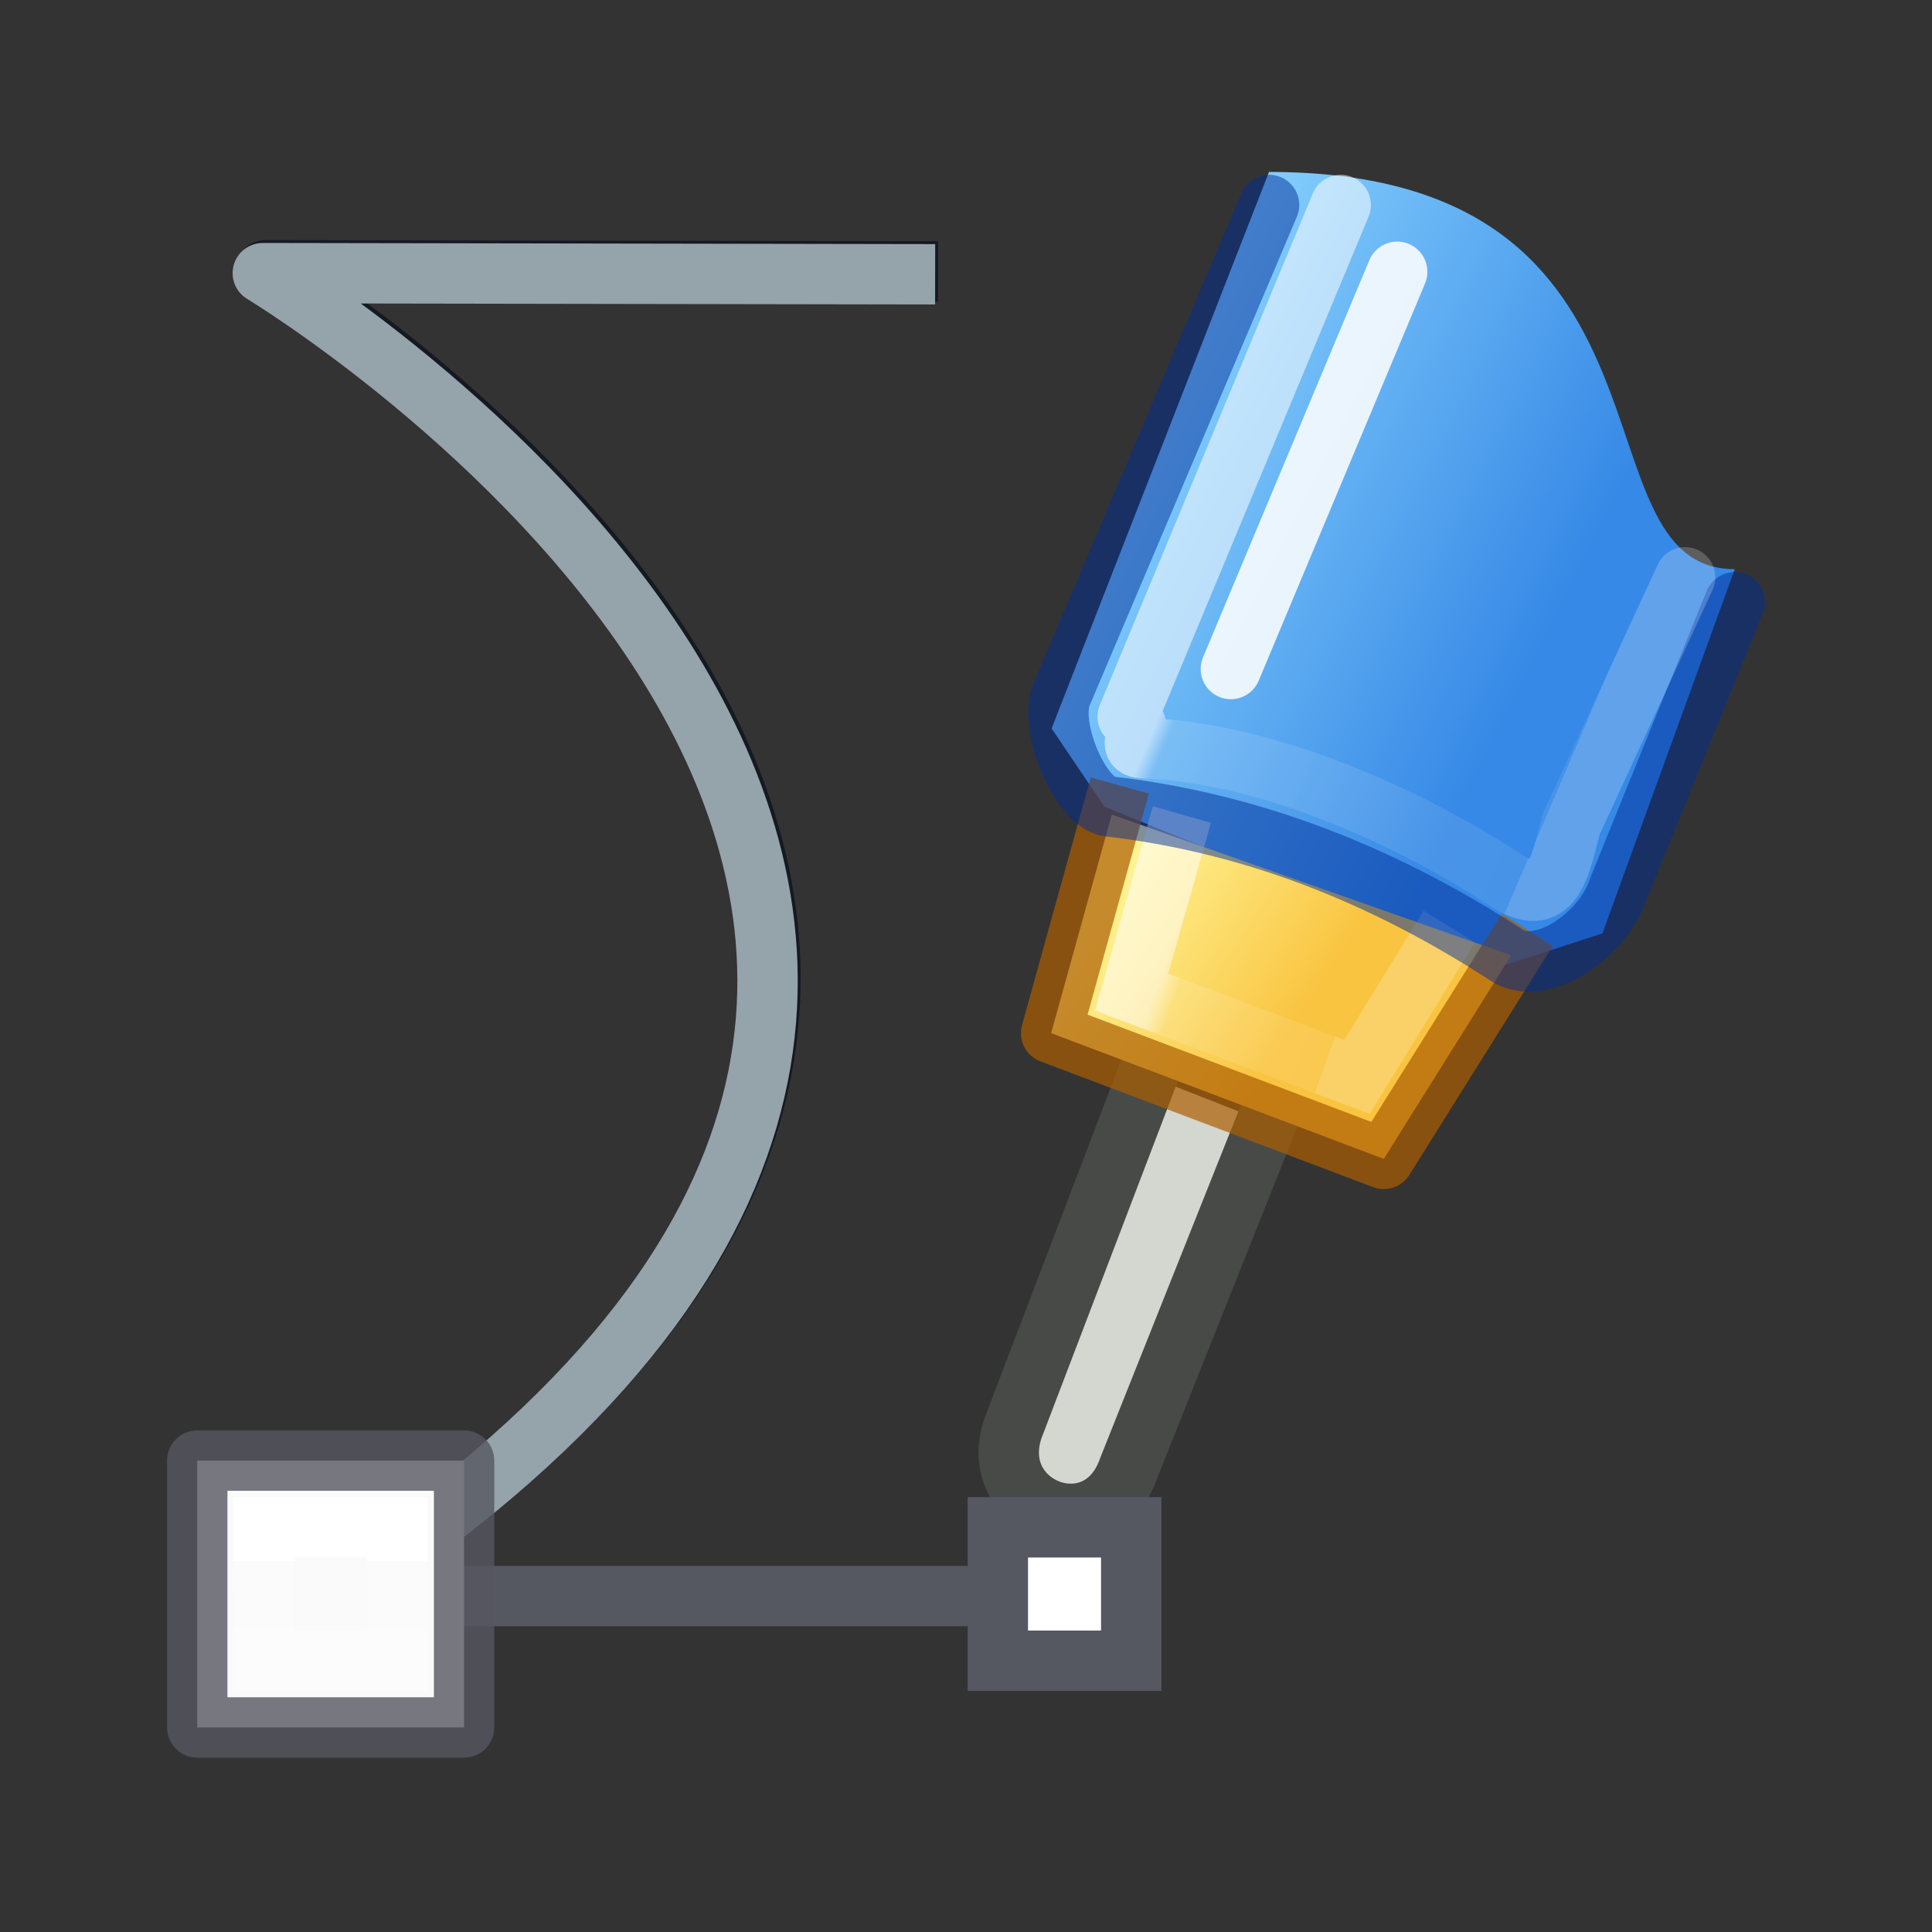<?xml version="1.0" encoding="UTF-8" standalone="no"?>
<svg
   xmlns:dc="http://purl.org/dc/elements/1.1/"
   xmlns:cc="http://creativecommons.org/ns#"
   xmlns:rdf="http://www.w3.org/1999/02/22-rdf-syntax-ns#"
   xmlns:svg="http://www.w3.org/2000/svg"
   xmlns="http://www.w3.org/2000/svg"
   xmlns:xlink="http://www.w3.org/1999/xlink"
   xmlns:sodipodi="http://sodipodi.sourceforge.net/DTD/sodipodi-0.dtd"
   xmlns:inkscape="http://www.inkscape.org/namespaces/inkscape"
   width="32"
   height="32"
   id="svg3850"
   version="1.1"
   sodipodi:docname="draw-path.svg"
   inkscape:version="0.92.4 (5da689c313, 2019-01-14)">
  <rect width="100%" height="100%" fill="#333333" stroke="none"/>
  <sodipodi:namedview
     pagecolor="#ffffff"
     bordercolor="#666666"
     borderopacity="1"
     objecttolerance="10"
     gridtolerance="10"
     guidetolerance="10"
     inkscape:pageopacity="0"
     inkscape:pageshadow="2"
     inkscape:window-width="2880"
     inkscape:window-height="1706"
     id="namedview47"
     showgrid="false"
     inkscape:zoom="6.9532167"
     inkscape:cx="-51.748844"
     inkscape:cy="23.41656"
     inkscape:window-x="-11"
     inkscape:window-y="-11"
     inkscape:window-maximized="1"
     inkscape:current-layer="svg3850" />
  <defs
     id="defs3852">
    <linearGradient
       id="linearGradient1031">
      <stop
         offset="0"
         style="stop-color:#ffffff;stop-opacity:1"
         id="stop1023" />
      <stop
         offset="0.115"
         style="stop-color:#ffffff;stop-opacity:0.235"
         id="stop1025" />
      <stop
         offset="1"
         style="stop-color:#ffffff;stop-opacity:0.157"
         id="stop1027" />
      <stop
         offset="1"
         style="stop-color:#ffffff;stop-opacity:0.392"
         id="stop1029" />
    </linearGradient>
    <linearGradient
       id="linearGradient1013">
      <stop
         offset="0"
         style="stop-color:#ffffff;stop-opacity:1"
         id="stop1005" />
      <stop
         offset="0.042"
         style="stop-color:#ffffff;stop-opacity:0.235"
         id="stop1007" />
      <stop
         offset="1"
         style="stop-color:#ffffff;stop-opacity:0.157"
         id="stop1009" />
      <stop
         offset="1"
         style="stop-color:#ffffff;stop-opacity:0.392"
         id="stop1011" />
    </linearGradient>
    <linearGradient
       xlink:href="#linearGradient4698"
       id="linearGradient15559"
       gradientUnits="userSpaceOnUse"
       gradientTransform="matrix(1.077,-0.231,0.241,1.111,-109.767,-100.686)"
       x1="91.92"
       y1="117.009"
       x2="97.698"
       y2="121.855" />
    <linearGradient
       id="linearGradient4698">
      <stop
         id="stop4700"
         offset="0"
         style="stop-color:#8cd5ff;stop-opacity:1" />
      <stop
         id="stop4702"
         offset="1"
         style="stop-color:#3689e6;stop-opacity:1" />
    </linearGradient>
    <linearGradient
       xlink:href="#linearGradient15484"
       id="linearGradient15561"
       gradientUnits="userSpaceOnUse"
       x1="1310.425"
       y1="762.422"
       x2="1313.291"
       y2="764.303"
       gradientTransform="matrix(1.105,0,0,1.097,-1429.325,-822.048)" />
    <linearGradient
       id="linearGradient15484">
      <stop
         style="stop-color:#fff394;stop-opacity:1"
         offset="0"
         id="stop15486" />
      <stop
         style="stop-color:#f9c440;stop-opacity:1"
         offset="1"
         id="stop15488" />
    </linearGradient>
    <linearGradient
       xlink:href="#linearGradient3924-64"
       id="linearGradient905"
       x1="2"
       y1="21"
       x2="2"
       y2="22"
       gradientUnits="userSpaceOnUse"
       gradientTransform="matrix(1.105,0,0,1.105,2.715,2.645)" />
    <linearGradient
       id="linearGradient3924-64">
      <stop
         id="stop3926-3-6"
         style="stop-color:#ffffff;stop-opacity:1"
         offset="0" />
      <stop
         id="stop3928-0"
         style="stop-color:#ffffff;stop-opacity:0.235"
         offset="0" />
      <stop
         id="stop3930-3-59"
         style="stop-color:#ffffff;stop-opacity:0.157"
         offset="1" />
      <stop
         id="stop3932-0"
         style="stop-color:#ffffff;stop-opacity:0.392"
         offset="1" />
    </linearGradient>
    <linearGradient
       xlink:href="#linearGradient1013"
       id="linearGradient1003"
       x1="16.195"
       y1="5.347"
       x2="21.646"
       y2="7.682"
       gradientUnits="userSpaceOnUse"
       gradientTransform="matrix(1.105,0,0,1.105,2.715,2.645)" />
    <linearGradient
       xlink:href="#linearGradient1031"
       id="linearGradient1021"
       x1="14.948"
       y1="12.211"
       x2="17.554"
       y2="13.151"
       gradientUnits="userSpaceOnUse"
       gradientTransform="matrix(1.105,0,0,1.105,2.715,2.645)" />
  </defs>
  <path
     style="display:inline;overflow:visible;visibility:visible;opacity:1;fill:#d3d7cf;fill-opacity:1;fill-rule:evenodd;stroke:#484a47;stroke-width:1;stroke-linecap:square;stroke-linejoin:round;stroke-miterlimit:4;stroke-dasharray:none;stroke-dashoffset:0;stroke-opacity:1;marker:none;marker-start:none;marker-mid:none;marker-end:none;enable-background:accumulate"
     d="m 19.008,17.816 -2.228,5.835 c -0.462,1.343 1.432,2.061 1.913,0.668 l 2.284,-5.729"
     id="path15401"
     inkscape:connector-curvature="0" />
  <path
     id="path15403"
     d="m 17.418,12.066 0.874,1.295 6.529,2.657 1.72,-0.558 2.192,-6.033 c -2.755,0 -0.551,-6.579 -7.714,-6.579 z"
     style="display:inline;opacity:1;fill:url(#linearGradient15559);fill-opacity:1;fill-rule:evenodd;stroke:none;stroke-width:1;stroke-linecap:round;stroke-linejoin:round;stroke-opacity:1;stroke-miterlimit:4;stroke-dasharray:none"
     inkscape:connector-curvature="0" />
  <path
     style="display:inline;overflow:visible;visibility:visible;opacity:1;fill:url(#linearGradient15561);fill-opacity:1;fill-rule:evenodd;stroke:#ad5f00;stroke-width:1;stroke-linecap:square;stroke-linejoin:round;stroke-miterlimit:4;stroke-dasharray:none;stroke-dashoffset:0;stroke-opacity:0.7;marker:none;marker-start:none;marker-mid:none;marker-end:none;enable-background:accumulate"
     d="m 18.414,13.492 -1.004,3.62 5.51,2.083 2.11,-3.371"
     id="path15406"
     inkscape:connector-curvature="0" />
  <path
     id="path15482"
     d="m 19.576,13.492 -0.833,2.941 3.733,1.404 1.529,-2.489"
     style="display:inline;overflow:visible;visibility:visible;opacity:1;fill:none;fill-opacity:1;fill-rule:nonzero;stroke:url(#linearGradient1021);stroke-width:1;stroke-linecap:butt;stroke-linejoin:miter;stroke-miterlimit:4;stroke-dasharray:none;stroke-dashoffset:0;stroke-opacity:0.543;marker:none;marker-start:none;marker-mid:none;marker-end:none;enable-background:accumulate"
     inkscape:connector-curvature="0" />
  <path
     id="path15409"
     style="display:inline;opacity:0.5;fill:none;fill-opacity:1;fill-rule:evenodd;stroke:#002e99;stroke-width:1;stroke-linecap:round;stroke-linejoin:round;stroke-miterlimit:4;stroke-dasharray:none;stroke-opacity:1"
     d="M 28.733,9.975 26.817,14.693 c -0.255,0.823 -1.308,1.487 -1.851,1.134 -1.999,-1.3 -4.169,-2.189 -6.596,-2.47 -0.465,-0.054 -1.002,-1.292 -0.792,-1.844 l 3.442,-8.118"
     inkscape:connector-curvature="0" />
  <rect
     y="2.857"
     x="2.755"
     height="26.166"
     width="26.449"
     id="rect15411"
     style="display:inline;opacity:1;fill:none;fill-opacity:0.077;fill-rule:evenodd;stroke:none;stroke-width:1;stroke-linecap:round;stroke-linejoin:round;stroke-miterlimit:4;stroke-dasharray:none;stroke-dashoffset:0;stroke-opacity:1;marker:none;marker-start:none;marker-mid:none;marker-end:none" />
  <path
     style="display:inline;opacity:1;fill:none;fill-opacity:1;fill-rule:evenodd;stroke:none;stroke-width:1;stroke-linecap:butt;stroke-linejoin:miter;stroke-opacity:1;stroke-miterlimit:4;stroke-dasharray:none"
     d="m 17.081,17.66 4.959,2.193 1.653,-3.29 -4.959,-1.645 z"
     id="path15417"
     inkscape:connector-curvature="0" />
  <path
     style="display:inline;opacity:1;fill:none;fill-opacity:0.75;fill-rule:evenodd;stroke:#ffffff;stroke-width:1;stroke-linecap:round;stroke-linejoin:miter;stroke-miterlimit:4;stroke-dasharray:none;stroke-opacity:0.863"
     d="M 20.387,11.081 23.142,4.502"
     id="path15419"
     inkscape:connector-curvature="0" />
  <path
     d="m 27.911,9.562 -1.889,4.092 c -0.193,0.748 -0.312,1.424 -1.065,0.934 -1.84,-1.199 -4.128,-2.132 -6.017,-2.195 -0.356,-0.012 0.111,-0.309 -0.263,-0.522 l 3.529,-8.475"
     style="display:inline;overflow:visible;visibility:visible;opacity:1;fill:none;fill-opacity:1;fill-rule:nonzero;stroke:url(#linearGradient1003);stroke-width:1;stroke-linecap:round;stroke-linejoin:round;stroke-miterlimit:4;stroke-dasharray:none;stroke-dashoffset:0;stroke-opacity:0.543;marker:none;marker-start:none;marker-mid:none;marker-end:none;enable-background:accumulate"
     id="path15480"
     inkscape:connector-curvature="0" />
  <path
     id="path15448"
     d="M 6.608,25.627 C 21.64,14.851 4.401,4.476 4.401,4.476 l 11.136,0.019"
     style="display:inline;opacity:1;fill:none;stroke:#0e141f;stroke-width:1;stroke-linejoin:round;stroke-miterlimit:4;stroke-dasharray:none;stroke-opacity:0.8"
     inkscape:connector-curvature="0" />
  <path
     style="display:inline;opacity:1;fill:none;stroke:#95a3ab;stroke-width:1;stroke-linejoin:round;stroke-miterlimit:4;stroke-dasharray:none"
     d="M 6.56,25.675 C 21.592,14.899 4.353,4.524 4.353,4.524 l 11.136,0.019"
     id="path15450"
     inkscape:connector-curvature="0" />
  <rect
     y="25.297"
     x="16.527"
     height="2.21"
     width="2.21"
     id="rect15452"
     style="display:inline;overflow:visible;visibility:visible;opacity:1;fill:#ffffff;fill-opacity:1;fill-rule:nonzero;stroke:#555761;stroke-width:1;stroke-miterlimit:4;stroke-dasharray:none;stroke-opacity:1;marker:none;enable-background:accumulate" />
  <path
     id="path15454"
     d="M 16.768,26.436 H 7.073"
     style="display:inline;opacity:1;stroke:#555761;stroke-width:1;stroke-miterlimit:4;stroke-dasharray:none;stroke-opacity:1"
     inkscape:connector-curvature="0"
     sodipodi:nodetypes="cc" />
  <path
     style="opacity:1;fill:#fafafa;fill-opacity:1;stroke:none;stroke-width:1;stroke-linecap:round;stroke-linejoin:round;stroke-miterlimit:4;stroke-opacity:1;stroke-dasharray:none"
     d="m 3.267,24.192 h 4.42 v 4.42 H 3.267 Z"
     id="path15470-3"
     inkscape:connector-curvature="0"
     sodipodi:nodetypes="ccccc" />
  <path
     style="opacity:0.8;fill:none;fill-opacity:1;stroke:#555761;stroke-width:1;stroke-linecap:round;stroke-linejoin:round;stroke-miterlimit:4;stroke-dasharray:none;stroke-opacity:1"
     d="m 3.267,24.192 h 4.42 v 4.42 H 3.267 Z"
     id="path15470"
     inkscape:connector-curvature="0" />
  <path
     style="opacity:1;fill:none;stroke:url(#linearGradient905);stroke-width:1;stroke-linecap:round;stroke-linejoin:miter;stroke-miterlimit:4;stroke-dasharray:none;stroke-opacity:1"
     d="M 4.372,25.297 H 6.582 v 2.21 H 4.372 Z"
     id="path15472"
     inkscape:connector-curvature="0" />
</svg>
